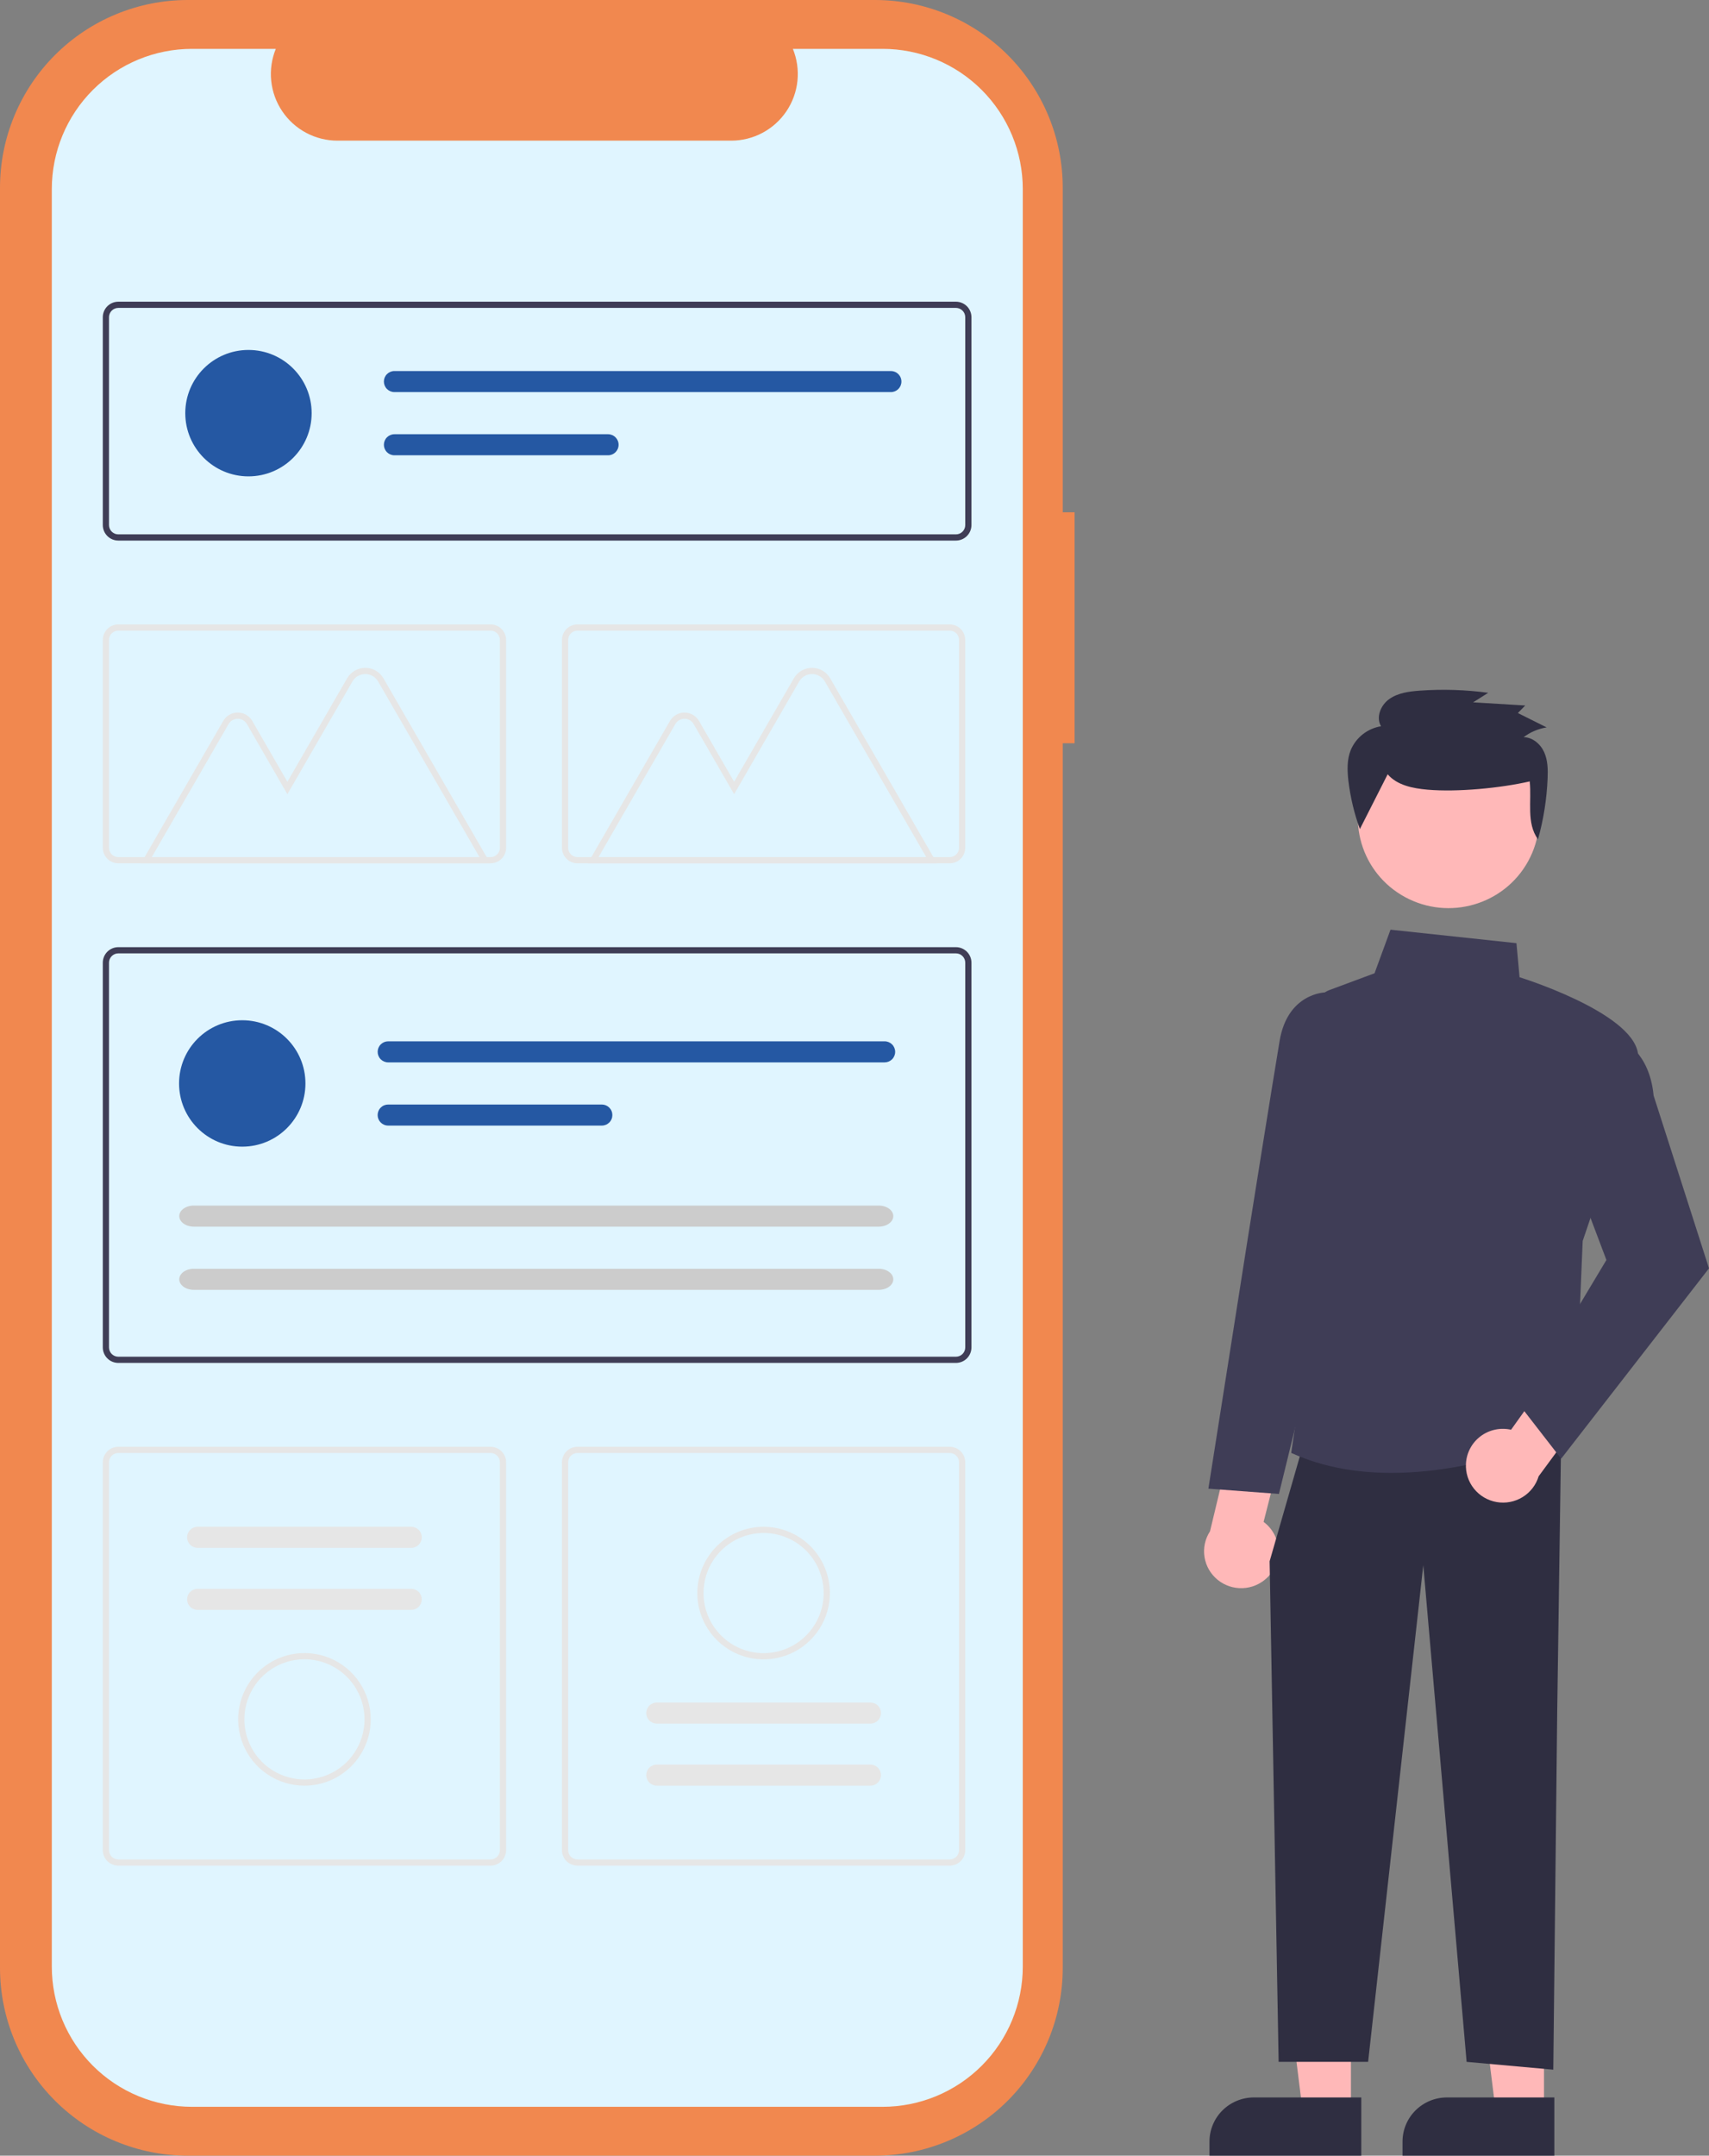 <svg width="330" height="416" viewBox="0 0 330 416" fill="none" xmlns="http://www.w3.org/2000/svg">
<rect x="0" y="0" width="330" height="416" fill="#808080" stroke="none"/>
<g clip-path="url(#clip0_93_3147)">
<path d="M207.498 98.857H205.211V36.241C205.211 26.629 201.392 17.411 194.593 10.615C187.794 3.818 178.573 1.2128e-05 168.958 1.1541e-10H36.253C31.492 -1.20101e-05 26.778 0.937 22.38 2.759C17.981 4.58 13.985 7.249 10.618 10.615C7.252 13.98 4.581 17.975 2.76 22.372C0.938 26.769 9.76157e-06 31.481 0 36.241V379.759C-5.25621e-06 384.519 0.938 389.231 2.76 393.628C4.581 398.025 7.252 402.02 10.618 405.385C13.985 408.751 17.981 411.42 22.379 413.241C26.778 415.063 31.492 416 36.253 416H168.958C178.573 416 187.794 412.182 194.593 405.385C201.392 398.589 205.211 389.371 205.211 379.759V143.429H207.498L207.498 98.857Z" fill="#F1884F"/>
<path d="M170.421 9.429H153.098C153.895 11.381 154.199 13.499 153.984 15.597C153.769 17.694 153.041 19.707 151.864 21.457C150.688 23.207 149.099 24.641 147.237 25.632C145.376 26.624 143.299 27.143 141.189 27.143H65.164C63.055 27.143 60.978 26.624 59.117 25.633C57.255 24.641 55.666 23.207 54.49 21.457C53.313 19.707 52.585 17.694 52.37 15.597C52.155 13.499 52.459 11.381 53.255 9.429H37.076C29.896 9.429 23.01 12.28 17.933 17.355C12.855 22.431 10.003 29.315 10.003 36.493V379.507C10.003 383.061 10.703 386.581 12.064 389.864C13.424 393.148 15.418 396.131 17.933 398.645C20.447 401.158 23.431 403.151 26.716 404.511C30 405.871 33.521 406.571 37.076 406.571H170.421C173.976 406.571 177.497 405.871 180.781 404.511C184.066 403.151 187.05 401.158 189.564 398.645C192.078 396.131 194.073 393.148 195.433 389.864C196.794 386.581 197.494 383.061 197.494 379.507V36.493C197.494 32.939 196.794 29.419 195.433 26.136C194.073 22.852 192.078 19.869 189.564 17.355C187.05 14.842 184.066 12.849 180.781 11.489C177.497 10.129 173.976 9.429 170.421 9.429Z" fill="#E0F5FF"/>
<path d="M184.589 104.32H22.844C22.05 104.319 21.288 104.003 20.727 103.442C20.165 102.88 19.85 102.119 19.849 101.325V61.217C19.85 60.423 20.165 59.662 20.727 59.1C21.288 58.539 22.05 58.223 22.844 58.222H184.589C185.383 58.223 186.145 58.539 186.706 59.1C187.268 59.662 187.584 60.423 187.585 61.217V101.325C187.584 102.119 187.268 102.88 186.706 103.442C186.145 104.003 185.383 104.319 184.589 104.32ZM22.844 59.42C22.367 59.42 21.911 59.61 21.574 59.947C21.237 60.284 21.047 60.74 21.047 61.217V101.325C21.047 101.802 21.237 102.258 21.574 102.595C21.911 102.932 22.367 103.121 22.844 103.122H184.589C185.066 103.121 185.523 102.932 185.86 102.595C186.196 102.258 186.386 101.802 186.386 101.325V61.217C186.386 60.74 186.196 60.284 185.86 59.947C185.523 59.61 185.066 59.42 184.589 59.42H22.844Z" fill="#3F3D56"/>
<path d="M184.589 263.017H22.844C22.05 263.016 21.288 262.7 20.727 262.139C20.165 261.577 19.85 260.816 19.849 260.022V185.779C19.85 184.985 20.165 184.224 20.727 183.663C21.288 183.101 22.05 182.785 22.844 182.784H184.589C185.383 182.785 186.145 183.101 186.706 183.663C187.268 184.224 187.584 184.985 187.585 185.779V260.022C187.584 260.816 187.268 261.577 186.706 262.139C186.145 262.7 185.383 263.016 184.589 263.017ZM22.844 183.982C22.367 183.983 21.911 184.172 21.574 184.509C21.237 184.846 21.047 185.302 21.047 185.779V260.022C21.047 260.499 21.237 260.955 21.574 261.292C21.911 261.629 22.367 261.818 22.844 261.819H184.589C185.066 261.818 185.523 261.629 185.86 261.292C186.196 260.955 186.386 260.499 186.387 260.022V185.779C186.386 185.302 186.196 184.846 185.86 184.509C185.523 184.172 185.066 183.983 184.589 183.982L22.844 183.982Z" fill="#3F3D56"/>
<path d="M183.391 166.601H111.504C110.71 166.6 109.949 166.284 109.387 165.723C108.826 165.161 108.51 164.4 108.509 163.606V123.498C108.51 122.704 108.826 121.943 109.387 121.381C109.949 120.82 110.71 120.504 111.504 120.503H183.391C184.185 120.504 184.946 120.82 185.508 121.381C186.069 121.943 186.385 122.704 186.386 123.498V163.606C186.385 164.4 186.069 165.161 185.508 165.723C184.946 166.284 184.185 166.6 183.391 166.601ZM111.504 121.701C111.028 121.702 110.571 121.891 110.234 122.228C109.897 122.565 109.707 123.021 109.707 123.498V163.606C109.707 164.083 109.897 164.539 110.234 164.876C110.571 165.213 111.028 165.403 111.504 165.403H183.391C183.868 165.403 184.324 165.213 184.661 164.876C184.998 164.539 185.188 164.083 185.188 163.606V123.498C185.188 123.021 184.998 122.565 184.661 122.228C184.324 121.891 183.868 121.702 183.391 121.701L111.504 121.701Z" fill="#E6E6E6"/>
<path d="M94.731 360.031H22.844C22.05 360.03 21.288 359.715 20.727 359.153C20.165 358.592 19.85 357.831 19.849 357.037V282.195C19.85 281.401 20.166 280.64 20.727 280.078C21.288 279.517 22.05 279.201 22.844 279.2H94.731C95.525 279.201 96.286 279.517 96.848 280.078C97.409 280.64 97.725 281.401 97.726 282.195V357.037C97.725 357.831 97.409 358.592 96.848 359.153C96.286 359.715 95.525 360.03 94.731 360.031ZM22.844 280.398C22.367 280.399 21.911 280.588 21.574 280.925C21.237 281.262 21.047 281.718 21.047 282.195V357.037C21.047 357.513 21.237 357.97 21.574 358.307C21.911 358.644 22.367 358.833 22.844 358.834H94.731C95.207 358.833 95.664 358.644 96.001 358.307C96.338 357.97 96.528 357.513 96.528 357.037V282.195C96.528 281.718 96.338 281.262 96.001 280.925C95.664 280.588 95.207 280.399 94.731 280.398H22.844Z" fill="#E6E6E6"/>
<path d="M183.391 360.031H111.504C110.71 360.03 109.949 359.715 109.387 359.153C108.826 358.592 108.51 357.831 108.509 357.037V282.195C108.51 281.401 108.826 280.64 109.387 280.078C109.949 279.517 110.71 279.201 111.504 279.2H183.391C184.185 279.201 184.946 279.517 185.508 280.078C186.069 280.64 186.385 281.401 186.386 282.195V357.037C186.385 357.831 186.069 358.592 185.508 359.153C184.946 359.715 184.185 360.03 183.391 360.031ZM111.504 280.398C111.028 280.399 110.571 280.588 110.234 280.925C109.897 281.262 109.707 281.718 109.707 282.195V357.037C109.707 357.513 109.897 357.97 110.234 358.307C110.571 358.644 111.028 358.833 111.504 358.834H183.391C183.868 358.833 184.324 358.644 184.661 358.307C184.998 357.97 185.188 357.513 185.188 357.037V282.195C185.188 281.718 184.998 281.262 184.661 280.925C184.324 280.588 183.868 280.399 183.391 280.398H111.504Z" fill="#E6E6E6"/>
<path d="M46.777 221.282C53.516 221.282 58.979 215.821 58.979 209.085C58.979 202.349 53.516 196.888 46.777 196.888C40.039 196.888 34.576 202.349 34.576 209.085C34.576 215.821 40.039 221.282 46.777 221.282Z" fill="#2558A3"/>
<path d="M74.957 200.954C74.418 200.954 73.901 201.168 73.519 201.549C73.138 201.93 72.924 202.447 72.924 202.986C72.924 203.526 73.138 204.043 73.519 204.424C73.901 204.805 74.418 205.019 74.957 205.019H170.824C171.362 205.018 171.878 204.803 172.259 204.422C172.639 204.041 172.853 203.525 172.853 202.986C172.853 202.448 172.639 201.932 172.259 201.551C171.878 201.17 171.362 200.955 170.824 200.954H74.957Z" fill="#2558A3"/>
<path d="M74.957 213.151C74.69 213.15 74.425 213.202 74.178 213.304C73.931 213.405 73.707 213.555 73.518 213.743C73.328 213.931 73.178 214.155 73.075 214.402C72.973 214.648 72.919 214.912 72.919 215.179C72.918 215.446 72.97 215.711 73.072 215.958C73.174 216.204 73.323 216.429 73.511 216.618C73.7 216.807 73.924 216.957 74.17 217.06C74.417 217.163 74.681 217.216 74.948 217.216H116.208C116.476 217.217 116.741 217.165 116.988 217.063C117.235 216.961 117.459 216.811 117.649 216.622C117.838 216.433 117.988 216.209 118.09 215.962C118.193 215.715 118.245 215.451 118.245 215.184C118.245 214.916 118.193 214.652 118.09 214.405C117.988 214.158 117.838 213.934 117.649 213.745C117.459 213.556 117.235 213.406 116.988 213.304C116.741 213.202 116.476 213.15 116.208 213.151H74.957Z" fill="#2558A3"/>
<path d="M37.419 232.65C35.872 232.65 34.613 233.562 34.613 234.683C34.613 235.804 35.872 236.716 37.419 236.716H169.685C171.232 236.716 172.491 235.804 172.491 234.683C172.491 233.562 171.232 232.65 169.685 232.65H37.419Z" fill="#CCCCCC"/>
<path d="M37.419 244.848C35.872 244.848 34.613 245.76 34.613 246.88C34.613 248.001 35.872 248.913 37.419 248.913H169.685C171.232 248.913 172.491 248.001 172.491 246.88C172.491 245.76 171.232 244.848 169.685 244.848H37.419Z" fill="#CCCCCC"/>
<path d="M47.977 91.929C54.715 91.929 60.178 86.468 60.178 79.732C60.178 72.996 54.715 67.535 47.977 67.535C41.238 67.535 35.775 72.996 35.775 79.732C35.775 86.468 41.238 91.929 47.977 91.929Z" fill="#2558A3"/>
<path d="M76.156 71.601C75.617 71.602 75.101 71.817 74.721 72.198C74.341 72.579 74.127 73.095 74.127 73.633C74.127 74.172 74.341 74.688 74.721 75.069C75.101 75.45 75.617 75.665 76.156 75.666H172.022C172.289 75.667 172.554 75.615 172.801 75.514C173.049 75.412 173.273 75.263 173.463 75.075C173.652 74.886 173.803 74.662 173.906 74.416C174.008 74.169 174.062 73.905 174.062 73.638C174.063 73.371 174.011 73.106 173.909 72.859C173.807 72.612 173.657 72.388 173.469 72.198C173.28 72.009 173.056 71.859 172.809 71.756C172.563 71.654 172.298 71.601 172.031 71.601C172.028 71.601 172.025 71.601 172.022 71.601H76.156Z" fill="#2558A3"/>
<path d="M76.156 83.798C75.617 83.799 75.101 84.014 74.721 84.395C74.341 84.776 74.127 85.292 74.127 85.831C74.127 86.369 74.341 86.885 74.721 87.266C75.101 87.647 75.617 87.862 76.156 87.863H117.407C117.675 87.864 117.939 87.812 118.187 87.711C118.434 87.609 118.658 87.46 118.848 87.272C119.037 87.083 119.188 86.859 119.291 86.613C119.394 86.366 119.447 86.102 119.447 85.835C119.448 85.568 119.396 85.303 119.294 85.056C119.192 84.809 119.043 84.585 118.854 84.395C118.665 84.206 118.441 84.056 118.194 83.954C117.948 83.851 117.683 83.798 117.416 83.798C117.413 83.798 117.41 83.798 117.407 83.798H76.156Z" fill="#2558A3"/>
<path d="M94.667 166.608H27.23L43.1 139.129C43.385 138.637 43.794 138.228 44.287 137.943C44.779 137.659 45.338 137.509 45.907 137.509C46.476 137.509 47.035 137.659 47.528 137.943C48.02 138.228 48.429 138.637 48.714 139.129L55.493 150.868L67.021 130.908C67.377 130.292 67.889 129.78 68.506 129.424C69.123 129.068 69.822 128.88 70.534 128.88C71.247 128.88 71.946 129.068 72.563 129.424C73.18 129.78 73.692 130.292 74.048 130.908L94.667 166.608ZM29.305 165.41H92.592L73.011 131.507C72.76 131.073 72.399 130.712 71.964 130.461C71.529 130.21 71.036 130.078 70.534 130.078C70.033 130.078 69.54 130.21 69.105 130.461C68.67 130.712 68.309 131.073 68.058 131.507L55.493 153.263L47.676 139.728C47.497 139.417 47.239 139.16 46.928 138.98C46.618 138.801 46.266 138.707 45.907 138.707C45.549 138.707 45.196 138.801 44.886 138.98C44.575 139.16 44.318 139.417 44.138 139.728L29.305 165.41Z" fill="#E6E6E6"/>
<path d="M180.931 166.608H113.495L129.365 139.129C129.65 138.637 130.059 138.228 130.551 137.943C131.044 137.659 131.603 137.509 132.172 137.509C132.741 137.509 133.299 137.659 133.792 137.943C134.285 138.228 134.694 138.637 134.978 139.129L141.758 150.868L153.285 130.908C153.641 130.292 154.154 129.78 154.77 129.424C155.387 129.068 156.087 128.88 156.799 128.88C157.511 128.88 158.211 129.068 158.828 129.424C159.445 129.78 159.957 130.292 160.313 130.908L180.931 166.608ZM115.57 165.41H178.856L159.275 131.507C159.024 131.073 158.663 130.712 158.229 130.461C157.794 130.21 157.301 130.078 156.799 130.078C156.297 130.078 155.804 130.21 155.37 130.461C154.935 130.712 154.574 131.073 154.323 131.507L141.758 153.263L133.94 139.728C133.761 139.418 133.503 139.16 133.193 138.98C132.882 138.801 132.53 138.707 132.172 138.707C131.813 138.707 131.461 138.801 131.15 138.98C130.84 139.16 130.582 139.418 130.403 139.728L115.57 165.41Z" fill="#E6E6E6"/>
<path d="M94.731 166.601H22.844C22.05 166.6 21.288 166.284 20.727 165.723C20.165 165.161 19.85 164.4 19.849 163.606V123.498C19.85 122.704 20.165 121.943 20.727 121.381C21.288 120.82 22.05 120.504 22.844 120.503H94.731C95.525 120.504 96.286 120.82 96.848 121.381C97.409 121.943 97.725 122.704 97.726 123.498V163.606C97.725 164.4 97.409 165.161 96.848 165.723C96.286 166.284 95.525 166.6 94.731 166.601ZM22.844 121.701C22.367 121.702 21.911 121.891 21.574 122.228C21.237 122.565 21.047 123.021 21.047 123.498V163.606C21.047 164.083 21.237 164.539 21.574 164.876C21.911 165.213 22.367 165.403 22.844 165.403H94.731C95.207 165.403 95.664 165.213 96.001 164.876C96.338 164.539 96.528 164.083 96.528 163.606V123.498C96.528 123.021 96.338 122.565 96.001 122.228C95.664 121.891 95.207 121.702 94.731 121.701L22.844 121.701Z" fill="#E6E6E6"/>
<path d="M38.162 294.634C37.895 294.634 37.63 294.686 37.383 294.788C37.136 294.89 36.911 295.04 36.722 295.229C36.533 295.417 36.383 295.642 36.28 295.888C36.178 296.135 36.125 296.4 36.125 296.667C36.125 296.934 36.178 297.199 36.28 297.446C36.383 297.693 36.533 297.917 36.722 298.106C36.911 298.295 37.136 298.444 37.383 298.546C37.63 298.648 37.895 298.701 38.162 298.7H79.414C79.953 298.7 80.47 298.486 80.852 298.105C81.233 297.723 81.447 297.206 81.447 296.667C81.447 296.128 81.233 295.611 80.852 295.23C80.47 294.849 79.953 294.634 79.414 294.634H38.162Z" fill="#E6E6E6"/>
<path d="M38.162 306.611C37.895 306.611 37.63 306.663 37.383 306.765C37.136 306.867 36.911 307.017 36.722 307.206C36.533 307.394 36.383 307.619 36.28 307.866C36.178 308.112 36.125 308.377 36.125 308.644C36.125 308.912 36.178 309.176 36.28 309.423C36.383 309.67 36.533 309.894 36.722 310.083C36.911 310.272 37.136 310.421 37.383 310.523C37.63 310.625 37.895 310.678 38.162 310.677H79.414C79.952 310.676 80.469 310.462 80.849 310.081C81.23 309.699 81.444 309.183 81.444 308.644C81.444 308.106 81.23 307.589 80.849 307.208C80.469 306.827 79.952 306.612 79.414 306.611H38.162Z" fill="#E6E6E6"/>
<path d="M58.788 344.598C56.256 344.598 53.781 343.847 51.676 342.441C49.571 341.035 47.931 339.037 46.962 336.698C45.993 334.36 45.739 331.787 46.233 329.305C46.727 326.823 47.946 324.543 49.736 322.754C51.526 320.964 53.807 319.745 56.29 319.252C58.773 318.758 61.347 319.011 63.686 319.98C66.025 320.948 68.024 322.588 69.43 324.693C70.837 326.797 71.588 329.271 71.588 331.802C71.584 335.194 70.234 338.447 67.834 340.845C65.435 343.244 62.181 344.594 58.788 344.598ZM58.788 320.203C56.493 320.203 54.25 320.884 52.342 322.158C50.434 323.433 48.947 325.244 48.069 327.363C47.191 329.483 46.961 331.815 47.408 334.064C47.856 336.314 48.961 338.381 50.584 340.003C52.206 341.625 54.273 342.729 56.524 343.177C58.775 343.624 61.107 343.395 63.227 342.517C65.347 341.639 67.159 340.153 68.434 338.245C69.709 336.338 70.389 334.096 70.389 331.802C70.386 328.727 69.162 325.779 66.987 323.604C64.812 321.43 61.863 320.207 58.788 320.203Z" fill="#E6E6E6"/>
<path d="M168.074 344.598C168.342 344.598 168.606 344.546 168.854 344.444C169.101 344.342 169.325 344.192 169.514 344.003C169.704 343.815 169.854 343.59 169.956 343.343C170.058 343.097 170.111 342.832 170.111 342.565C170.111 342.297 170.058 342.033 169.956 341.786C169.854 341.539 169.704 341.315 169.514 341.126C169.325 340.937 169.101 340.788 168.854 340.686C168.606 340.584 168.342 340.531 168.074 340.532H126.823C126.283 340.532 125.766 340.746 125.385 341.127C125.003 341.508 124.789 342.026 124.789 342.565C124.789 343.104 125.003 343.621 125.385 344.002C125.766 344.383 126.283 344.598 126.823 344.598H168.074Z" fill="#E6E6E6"/>
<path d="M168.074 332.62C168.342 332.621 168.606 332.569 168.854 332.467C169.101 332.365 169.325 332.215 169.514 332.026C169.704 331.837 169.854 331.613 169.956 331.366C170.058 331.119 170.111 330.855 170.111 330.588C170.111 330.32 170.058 330.056 169.956 329.809C169.854 329.562 169.704 329.338 169.514 329.149C169.325 328.96 169.101 328.81 168.854 328.708C168.606 328.607 168.342 328.554 168.074 328.555H126.823C126.283 328.555 125.766 328.769 125.385 329.15C125.003 329.531 124.789 330.048 124.789 330.588C124.789 331.127 125.003 331.644 125.385 332.025C125.766 332.406 126.283 332.62 126.823 332.62H168.074Z" fill="#E6E6E6"/>
<path d="M147.448 294.634C149.979 294.634 152.454 295.385 154.559 296.791C156.664 298.197 158.305 300.195 159.273 302.533C160.242 304.872 160.496 307.444 160.002 309.927C159.508 312.409 158.289 314.689 156.499 316.478C154.709 318.268 152.428 319.487 149.945 319.98C147.462 320.474 144.888 320.221 142.549 319.252C140.21 318.284 138.211 316.644 136.805 314.539C135.398 312.435 134.647 309.961 134.647 307.43C134.651 304.038 136.001 300.785 138.401 298.386C140.8 295.988 144.054 294.638 147.448 294.634ZM147.448 319.028C149.742 319.028 151.985 318.348 153.893 317.074C155.801 315.799 157.288 313.988 158.167 311.869C159.045 309.749 159.274 307.417 158.827 305.168C158.379 302.918 157.274 300.851 155.652 299.229C154.029 297.607 151.962 296.502 149.711 296.055C147.461 295.607 145.128 295.837 143.008 296.715C140.888 297.593 139.076 299.079 137.801 300.987C136.526 302.894 135.846 305.136 135.846 307.43C135.849 310.505 137.073 313.453 139.248 315.627C141.423 317.802 144.372 319.025 147.448 319.028Z" fill="#E6E6E6"/>
<path d="M260.859 407.409H251.532L247.095 371.722L260.86 371.722L260.859 407.409Z" fill="#FFB8B8"/>
<path d="M242.123 404.765H262.858V416H233.545V413.274C233.545 411.018 234.449 408.853 236.057 407.257C237.666 405.662 239.848 404.765 242.123 404.765Z" fill="#2F2E41"/>
<path d="M298.137 407.409H288.81L284.373 371.722L298.139 371.722L298.137 407.409Z" fill="#FFB8B8"/>
<path d="M279.4 404.765H300.135V416H270.822V413.274C270.822 411.018 271.726 408.853 273.335 407.257C274.943 405.662 277.125 404.765 279.4 404.765Z" fill="#2F2E41"/>
<path d="M244.61 304.53C245.371 303.823 245.966 302.958 246.353 301.997C246.74 301.037 246.911 300.004 246.852 298.971C246.794 297.938 246.507 296.93 246.014 296.019C245.52 295.108 244.831 294.315 243.995 293.696L247.991 278.018L238.979 273.286L233.649 295.505C232.695 296.967 232.314 298.725 232.579 300.447C232.845 302.169 233.737 303.734 235.088 304.847C236.439 305.959 238.155 306.542 239.91 306.483C241.665 306.425 243.337 305.73 244.61 304.53Z" fill="#FFB8B8"/>
<path d="M301.455 277.146L300.695 329.975L299.934 399.405L283.197 397.896L274.829 302.051L264.178 397.896H246.898L245.158 301.297L251.245 280.165L301.455 277.146Z" fill="#2F2E41"/>
<path d="M249.574 280.488L249.329 280.378L258.868 215.657L254.018 196.095C253.766 195.077 253.899 194.003 254.392 193.076C254.885 192.149 255.704 191.434 256.693 191.066L265.418 187.82L268.5 179.411L292.82 182.011L293.418 188.583C296.054 189.421 317.756 196.591 316.258 204.76C314.78 212.824 306.054 238.193 305.611 239.478L304.083 275.86L303.895 275.953C303.669 276.066 286.906 284.242 268.695 284.241C262.282 284.24 255.686 283.226 249.574 280.488Z" fill="#3F3D56"/>
<path d="M233.335 287.281L241.002 238.602C241.048 238.316 245.585 209.819 247.089 200.865C248.642 191.621 255.856 191.514 255.929 191.514H259.899L264.542 212.243L255.395 253.835L246.955 288.301L233.335 287.281Z" fill="#3F3D56"/>
<path d="M283.069 282.477C283.118 281.443 283.395 280.433 283.881 279.518C284.366 278.602 285.048 277.803 285.879 277.177C286.709 276.551 287.668 276.114 288.687 275.895C289.706 275.676 290.762 275.682 291.779 275.912L301.212 262.723L310.69 266.455L297.104 284.894C296.602 286.564 295.5 287.992 294.007 288.909C292.514 289.826 290.734 290.168 289.004 289.87C287.274 289.572 285.714 288.654 284.62 287.292C283.527 285.929 282.975 284.216 283.069 282.477Z" fill="#FFB8B8"/>
<path d="M293.417 271.135L310.19 243.151L303.356 225.074L312.663 200.452L313.007 200.598C313.232 200.694 318.52 203.035 319.304 211.419L330 244.764L301.454 281.499L293.417 271.135Z" fill="#3F3D56"/>
<path d="M295.074 166.211C299.712 157.793 296.594 147.239 288.108 142.638C279.622 138.036 268.983 141.13 264.344 149.548C259.706 157.965 262.824 168.519 271.31 173.121C279.796 177.723 290.435 174.629 295.074 166.211Z" fill="#FFB8B8"/>
<path d="M267.952 149.419C269.765 151.547 272.832 152.147 275.662 152.393C281.409 152.893 289.766 152.082 295.382 150.796C295.783 154.65 294.69 158.805 296.978 161.976C298.051 158.138 298.675 154.19 298.837 150.21C298.906 148.503 298.879 146.738 298.18 145.171C297.481 143.604 295.956 142.274 294.2 142.26C295.505 141.278 297.033 140.63 298.65 140.373L293.09 137.601L294.517 136.147L284.451 135.536L287.367 133.699C282.979 133.101 278.54 132.962 274.122 133.284C272.071 133.434 269.926 133.721 268.264 134.9C266.602 136.078 265.642 138.422 266.674 140.153C265.382 140.363 264.166 140.897 263.14 141.704C262.115 142.511 261.314 143.565 260.814 144.765C260.073 146.628 260.141 148.698 260.369 150.684C260.749 153.859 261.493 156.982 262.587 159.99" fill="#2F2E41"/>
</g>
<defs>
<clipPath id="clip0_93_3147">
<rect width="330" height="416" fill="white"/>
</clipPath>
</defs>
</svg>
